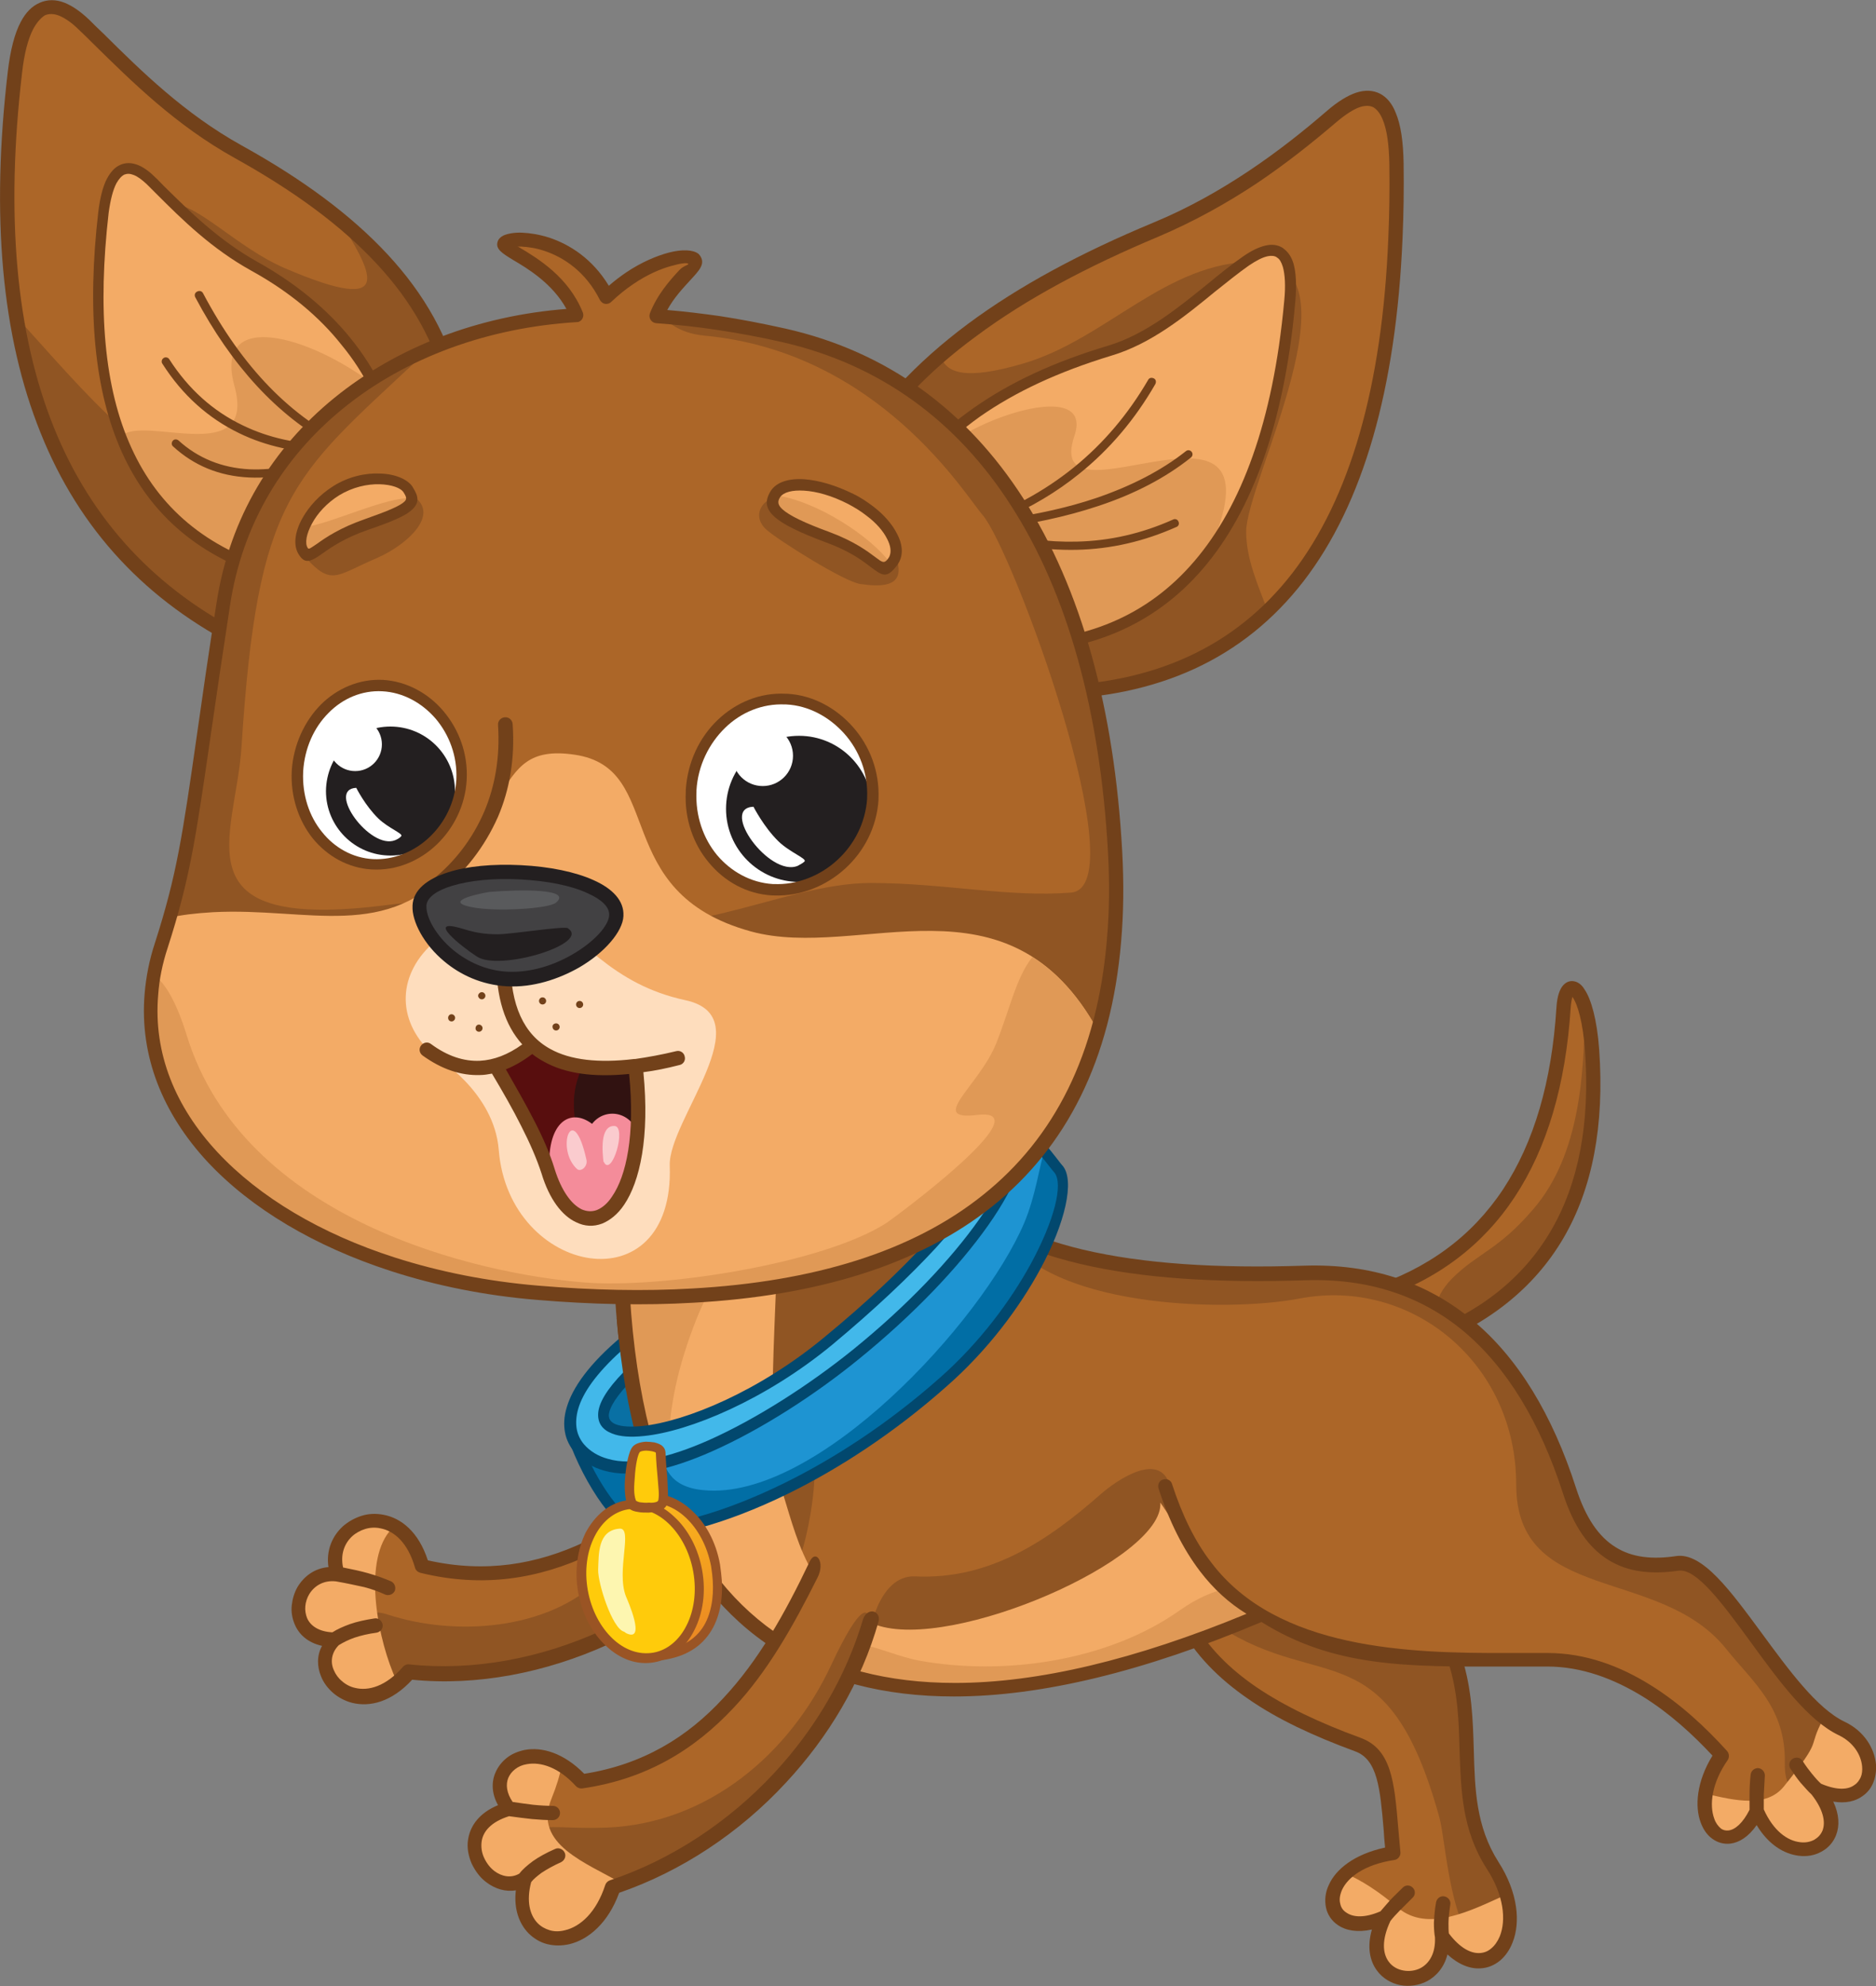 <?xml version="1.0" encoding="utf-8"?>
<!-- Generator: Adobe Illustrator 22.0.1, SVG Export Plug-In . SVG Version: 6.00 Build 0)  -->
<svg version="1.1" id="layer2" xmlns="http://www.w3.org/2000/svg" xmlns:xlink="http://www.w3.org/1999/xlink" x="0px" y="0px"
	 viewBox="0 0 526.6 557.4" style="enable-background:new 0 0 526.6 557.4;" xml:space="preserve">
<rect x="0" y="0" width="526.6" height="557.4" fill="#808080" stroke="none"/>
<style type="text/css">
	.st0{fill-rule:evenodd;clip-rule:evenodd;fill:#0970A4;}
	.st1{fill-rule:evenodd;clip-rule:evenodd;fill:#AC6628;}
	.st2{fill-rule:evenodd;clip-rule:evenodd;fill:#905523;}
	.st3{fill-rule:evenodd;clip-rule:evenodd;fill:#F3AB66;}
	.st4{fill-rule:evenodd;clip-rule:evenodd;fill:#72411A;}
	.st5{fill-rule:evenodd;clip-rule:evenodd;fill:#E09956;}
	.st6{fill-rule:evenodd;clip-rule:evenodd;fill:#1E94D2;}
	.st7{fill-rule:evenodd;clip-rule:evenodd;fill:#016EA5;}
	.st8{fill-rule:evenodd;clip-rule:evenodd;fill:#02486E;}
	.st9{fill-rule:evenodd;clip-rule:evenodd;fill:#42B8EA;}
	.st10{fill-rule:evenodd;clip-rule:evenodd;fill:#FEDDBD;}
	.st11{fill-rule:evenodd;clip-rule:evenodd;fill:#580E0E;}
	.st12{fill-rule:evenodd;clip-rule:evenodd;fill:#311211;}
	.st13{fill-rule:evenodd;clip-rule:evenodd;fill:#F48C9A;}
	.st14{fill-rule:evenodd;clip-rule:evenodd;fill:#FFFFFF;}
	.st15{fill-rule:evenodd;clip-rule:evenodd;fill:#424143;}
	.st16{fill-rule:evenodd;clip-rule:evenodd;fill:#231F20;}
	.st17{fill-rule:evenodd;clip-rule:evenodd;fill:#FACBCE;}
	.st18{fill-rule:evenodd;clip-rule:evenodd;fill:#595A5C;}
	.st19{fill-rule:evenodd;clip-rule:evenodd;fill:url(#SVGID_1_);}
	.st20{fill-rule:evenodd;clip-rule:evenodd;fill:#9A5424;}
	.st21{fill-rule:evenodd;clip-rule:evenodd;fill:#FFCB0B;}
	.st22{fill-rule:evenodd;clip-rule:evenodd;fill:#FDF6B0;}
</style>
<g>
	<g>
		<path class="st0" d="M164.7,400.9c-3-4.9,7.1-20,13.6-20.8c12.3-1.5,13.1,6.4,16.3,15.8c1.7,5.2,0.9,4.9,4,9.5
			c3.5,5.4-13.2,7.4-16,6.2c-6.5-2.9-6.5-1.3-12.9-6c-0.7-0.5-4.3-2.1-4.6-3.9C164.1,401.4,165,401.4,164.7,400.9z"/>
		<path class="st1" d="M206.3,403.6c7.4,5.3,9.8,12.1,7.2,20.3c-22.4,31.5-63,49.1-98.8,45.2c-14,16.4-29.9-0.1-20.8-9
			c-15.7-0.3-11.6-20.1,0.7-18.4c-4.8-14.7,17.6-23.5,23.8-2.2C152.6,447.9,179.2,429.8,206.3,403.6z"/>
		<path class="st2" d="M203.5,436c-23.3,23.9-57.8,36.6-88.8,33.2c-1.5,1.8-3.1,3.2-4.6,4.2c-9.3-8.6-12.4-24-1.3-20.3
			c18.9,6.2,44.9,4.5,59.8-10.1c4.8-4.7,16.4-13.6,23.7-12.3C198.6,431.9,202.1,433.7,203.5,436z"/>
		<path class="st3" d="M111.6,472.3c-13.1,10.9-26.1-3.9-17.7-12.1c-15.7-0.3-11.6-20.1,0.7-18.4c-3.4-10.6,7.3-18.2,15.9-13.5
			c-0.4,0.5-0.8,1-1.2,1.5c-7.5,9.2-3.1,31,2,41.9C111.5,471.9,111.5,472.1,111.6,472.3z"/>
		<path class="st4" d="M207.6,402.1c4,2.9,6.7,6.2,8,10c1.4,3.8,1.3,8-0.1,12.5c-0.1,0.2-0.2,0.5-0.3,0.7
			c-11.3,15.8-27.1,28.2-44.5,36.2c-17.6,8-36.9,11.7-55,9.9c-5.8,6.3-11.9,7.7-16.8,6.5c-2-0.5-3.9-1.5-5.4-2.8
			c-1.5-1.3-2.7-2.9-3.4-4.7c-1.1-2.7-1.2-5.8,0.3-8.5c-4-0.9-6.5-3.2-7.7-6.1c-0.7-1.7-1-3.5-0.8-5.3c0.2-1.8,0.7-3.5,1.6-5.1
			c1.8-3,4.8-5.3,8.7-5.6c-0.7-4.7,1.1-8.8,4.1-11.5c1.5-1.3,3.3-2.3,5.2-2.9c1.9-0.6,4-0.7,6.1-0.3c5,0.9,9.9,4.8,12.5,12.8
			c16.1,3.6,30.5,1.2,44.1-5.2c14.1-6.7,27.4-17.6,40.8-30.5C205.7,401.5,206.8,401.4,207.6,402.1L207.6,402.1z M94.3,443.8
			L94.3,443.8c-3.5-0.4-6.1,1.3-7.5,3.6c-0.6,1-1,2.2-1.1,3.4c-0.1,1.1,0.1,2.3,0.5,3.3c0.9,2.1,3.2,3.8,7.1,4
			c1.4-0.9,3-1.6,4.9-2.3c2-0.7,4.3-1.2,6.9-1.6c1.1-0.2,2.1,0.6,2.3,1.7c0.2,1.1-0.6,2.1-1.7,2.3c-2.3,0.3-4.4,0.8-6.2,1.4
			c-1.7,0.6-3.1,1.3-4.4,2.1c-2.1,2.1-2.4,4.8-1.4,7c0.5,1.2,1.3,2.3,2.3,3.1c1,0.9,2.3,1.6,3.7,1.9c3.7,0.9,8.6-0.4,13.4-5.9
			c0.4-0.5,1.1-0.8,1.8-0.7c17.8,1.9,36.7-1.6,54-9.5c16.8-7.7,31.9-19.5,42.8-34.7c1.1-3.6,1.1-6.8,0.1-9.7c-0.9-2.6-2.7-5-5.3-7.1
			c-13.3,12.7-26.5,23.4-40.6,30.1c-14.7,6.9-30.3,9.5-47.9,5.2l0,0c-0.7-0.2-1.3-0.7-1.5-1.4c-2-7.1-5.9-10.4-9.8-11.1
			c-1.4-0.3-2.9-0.2-4.2,0.2c-1.3,0.4-2.6,1.1-3.6,2c-2.2,2-3.4,5.1-2.6,8.8c2.5,0.5,4.9,1,7,1.6c2.5,0.7,4.6,1.5,6.5,2.3
			c1,0.5,1.4,1.7,1,2.7c-0.5,1-1.7,1.4-2.7,1c-1.7-0.8-3.6-1.5-5.9-2.1C99.9,444.9,97.2,444.3,94.3,443.8z"/>
		<path class="st1" d="M389.8,439c-32.6-12.1-51.6-6.7-57,16.3c8.6,15.7,25.2,25.8,48.3,34.3c8.8,3.2,8.3,14.5,9.9,30.5
			c-24.5,3.8-20,26.2-2.4,18.1c-9.8,20,17.2,23.5,16.2,5.5c12.2,16.6,26.9-0.3,14.2-20.1C402.6,498,424.9,469.8,389.8,439z"/>
		<path class="st2" d="M356.3,432.9c-9.6,1.1-16.4,5.7-20.5,13.8c0.3,0.9,0.8,1.8,1.5,2.6c0.2,0.2,4.2,6.7,5.1,7.2
			c28.5,18.6,47.1,1.1,61.6,53.4c2.1,7.6,2.8,33.4,13.9,39.9c6.2-2.6,9-13.8,1.1-26.2c-15.3-23.8,3.1-50-22.8-78.4
			C380.2,435.7,366.6,432.6,356.3,432.9z"/>
		<path class="st3" d="M377.7,525.8c-8.1,7.5-2.3,18.5,10.9,12.4c-9.8,20,17.2,23.5,16.2,5.5c10.5,14.2,22.8,3.8,18-12
			c-10.1,4.6-22,10.7-30.4,3.7C386.9,530.7,382,527.6,377.7,525.8z"/>
		<path class="st4" d="M388.8,440.7c-15.7-5.8-28.1-7.4-37.1-4.8c-8.5,2.4-14.1,8.8-16.7,19.1c4.1,7.3,10.1,13.3,17.7,18.5
			c8,5.4,17.7,10,29.2,14.2c8.7,3.2,9.5,12.3,10.6,25.4c0.2,2.3,0.4,4.7,0.6,6.7c0.1,1.1-0.7,2.1-1.8,2.2c-8.4,1.3-13,4.9-14.6,8.4
			c-0.6,1.4-0.8,2.7-0.5,3.8c0.2,1.1,0.8,2,1.8,2.6c1.9,1.3,5.1,1.5,9.5-0.4c0.8-0.9,1.6-1.9,2.6-3c1.1-1.2,2.4-2.4,3.7-3.7
			c0.8-0.8,2.1-0.7,2.8,0.1c0.8,0.8,0.7,2.1-0.1,2.8c-1.3,1.3-2.5,2.5-3.6,3.6c-1,1-1.9,2-2.6,2.9c-2.5,5.3-2.2,9.1-0.5,11.4
			c1,1.4,2.5,2.2,4.1,2.5c1.6,0.3,3.4,0.1,4.9-0.7c2.4-1.3,4.2-4.1,4-8.6c-0.2-1.1-0.3-2.5-0.3-4.1c0.1-1.7,0.2-3.5,0.6-5.7
			c0.2-1.1,1.2-1.9,2.3-1.7c1.1,0.2,1.9,1.2,1.7,2.3c-0.3,2-0.5,3.8-0.5,5.2c0,1.2,0,2.1,0.1,2.9c3.1,4.1,6.2,5.7,8.8,5.5
			c1.2-0.1,2.2-0.5,3.1-1.3c1-0.8,1.8-2,2.4-3.4c1.8-4.5,1.2-11.5-3.7-19c-6.9-10.8-7.2-21.8-7.6-33.3
			C409.3,475.4,408.8,458.4,388.8,440.7L388.8,440.7z M350.5,432c9.9-2.8,23.2-1.2,40,5l0,0c0.2,0.1,0.4,0.2,0.6,0.4
			c21.6,18.9,22.1,36.9,22.6,53.8c0.3,10.9,0.6,21.4,6.9,31.3c5.6,8.7,6.2,17.1,4,22.6c-0.8,2.1-2,3.8-3.5,5.1
			c-1.6,1.3-3.4,2.1-5.5,2.2c-2.9,0.2-6.1-1-9.3-3.9c-0.9,3.6-3.1,6.1-5.7,7.5c-2.3,1.2-5.1,1.6-7.6,1.1c-2.5-0.5-4.9-1.9-6.5-4.1
			c-2-2.7-2.8-6.6-1.4-11.5c-4,0.9-7.3,0.3-9.5-1.2c-1.8-1.2-3-3-3.4-5c-0.4-2-0.2-4.2,0.8-6.3c1.9-4.3,7-8.6,15.8-10.5
			c-0.2-1.8-0.3-3.4-0.4-5c-1-11.6-1.7-19.7-8-22c-11.7-4.3-21.8-9-30-14.7c-8.3-5.7-14.8-12.3-19.3-20.4c-0.3-0.4-0.4-1-0.3-1.5
			C333.7,442.6,340.3,435,350.5,432z"/>
		<path class="st1" d="M385,363.2c-1.4,10.3,5.5,14.5,14.3,13.3c34-12.5,50.7-39.8,47.7-81.8c-1.3-17.8-7.3-22.2-8-11.9
			C436.2,325.2,418.7,352.3,385,363.2z"/>
		<path class="st2" d="M405.5,374c29.8-13.4,44.3-39.9,41.4-79.3c-0.4-5.2-1.1-9.2-2.1-12.1c0,18.8-1.4,41.5-14.2,56.5
			c-9.9,11.7-15.8,12.5-23,19.7C401.9,364.6,402,370.1,405.5,374z"/>
		<path class="st4" d="M386.9,364.7c-0.1,1,0,2,0.1,2.9c0.3,2.1,1.2,3.7,2.4,4.9c1.3,1.2,3,1.9,5,2.1c1.3,0.2,2.8,0.2,4.3-0.1
			c16.6-6.1,28.9-15.8,36.7-29.2c7.7-13.2,11-30.1,9.5-50.6c-0.6-7.8-2-12.8-3.5-14.9l0-0.1c-0.2,0.7-0.4,1.7-0.5,3.1
			c-1.4,21.6-6.6,39.3-15.7,53.1C416.3,349.4,403.6,359.1,386.9,364.7L386.9,364.7z M383,368.2c-0.2-1.5-0.2-3.2,0-5.1
			c0.1-0.8,0.6-1.5,1.4-1.7c16.4-5.3,28.8-14.5,37.5-27.6c8.7-13.2,13.7-30.2,15-51.1c0.2-3.1,0.9-5.1,1.9-6.2c1-1.1,2.2-1.4,3.5-1
			c0.9,0.3,1.8,1,2.5,2.2c1.8,2.6,3.5,8.4,4.1,16.9c1.5,21.3-1.9,38.9-10,52.8c-8.3,14.2-21.4,24.5-38.9,31l0,0
			c-0.1,0-0.3,0.1-0.4,0.1c-2,0.3-3.9,0.3-5.6,0.1c-2.8-0.4-5.3-1.4-7.2-3.1C384.8,373.7,383.5,371.3,383,368.2z"/>
		<path class="st1" d="M127.2,109c-9.7,53.2-29.2,76.9-58.6,71.3c-52.5-26-73.9-79.4-64.5-160.1C6.2,2.3,13.5-3,23.7,7
			c12,11.8,24.9,25.5,43.1,35.6C100.4,61.2,121.1,82.3,127.2,109z"/>
		<path class="st2" d="M127.2,109c-9.7,53.2-29.2,77-58.6,71.3C32.8,162.5,11.5,132,4.5,88.8c17,18.7,46,53.5,42.4,27.6
			c-12.9-91,6.8-52.5,32.9-41.2c33,14.2,23.7,0.2,15.4-13.7C112.2,75.4,123.1,90.9,127.2,109z"/>
		<path class="st4" d="M129.2,109.5c-4.9,26.9-12.3,46.4-22.3,58.5c-10.3,12.5-23.1,17.2-38.6,14.3c-0.2,0-0.4-0.1-0.6-0.2
			c-26.6-13.3-45.4-33.4-56.3-60.6C0.5,94.5-2.6,60.7,2.2,20C2.9,14.1,4.1,9.4,5.8,6.2C7.2,3.5,9,1.7,11.1,0.8c2.2-1,4.6-1,7.1,0
			c2.2,0.9,4.5,2.5,6.9,4.8c1.2,1.2,2.5,2.5,3.9,3.8c10.8,10.7,22.8,22.5,38.8,31.4c17,9.4,30.7,19.5,41,30.6
			c10.4,11.2,17.3,23.5,20.5,37.2C129.3,108.9,129.3,109.2,129.2,109.5L129.2,109.5z M103.8,165.4c9.5-11.5,16.6-30.3,21.4-56.4
			c-3.1-12.8-9.6-24.4-19.4-34.9c-10-10.8-23.4-20.6-40-29.8c-16.5-9.2-28.6-21.2-39.7-32.1c-1.3-1.3-2.5-2.5-3.9-3.8
			c-2-2-3.9-3.3-5.6-4c-1.5-0.6-2.9-0.6-4-0.1C11.5,5,10.4,6.2,9.4,8c-1.5,2.8-2.6,7-3.2,12.4c-4.7,40-1.7,73.2,8.9,99.5
			c10.5,26.1,28.6,45.6,54.2,58.4C83.1,180.9,94.6,176.6,103.8,165.4z"/>
		<path class="st3" d="M110.7,122.9c-6.5,35.9-13.3,42-33.1,38.2C36.7,149.4,22.7,114,29.1,59.5c1.4-12.1,6.3-15.7,13.2-8.9
			c8.1,7.9,16.8,17.2,29.1,24C94.1,87.2,106.5,104.8,110.7,122.9z"/>
		<path class="st5" d="M110.7,122.9c-2,11-4,19.2-6.4,25.2c-9,4.4-18.2,7-19.7,11.5c-6.3-2-13-2-19.9-3.4
			C49.9,149,39.8,137.6,34,122.5c5.8-6.4,38.2,9.2,31.8-14.2c-6-21.9,21.2-14.2,39.6,0C107.8,113,109.5,118,110.7,122.9z"/>
		<path class="st4" d="M112.2,123.3c-3.3,18.2-6.7,28.9-11.9,34.7c-5.4,6-12.5,6.7-23,4.7c0,0-0.1,0-0.1,0l0,0
			c-20.9-6-34.9-18-42.9-35.6c-7.9-17.4-9.9-40.1-6.7-67.7c0.5-4,1.3-7.2,2.5-9.4l0,0l0,0c1-1.8,2.2-3.1,3.6-3.7
			c1.5-0.7,3.2-0.7,5,0c1.5,0.6,3.1,1.7,4.7,3.3c0.9,0.8,1.7,1.7,2.6,2.6c7.3,7.2,15.4,15.2,26.1,21.2c11,6.1,19.7,13.4,26.2,21.4
			c7.1,8.7,11.6,18.2,13.8,27.9C112.2,122.8,112.2,123,112.2,123.3L112.2,123.3z M54.8,83.4c10.3,19.4,23.1,33.2,38.3,41.5
			c-9.4-0.2-17.7-2-24.9-5.5c-8.4-4-15.3-10.2-20.7-18.6c-0.3-0.5-1.1-0.7-1.6-0.3c-0.5,0.3-0.7,1.1-0.3,1.6
			c5.6,8.8,12.9,15.3,21.6,19.5c7.4,3.6,16,5.5,25.6,5.7c-8.5,3.3-16.1,4.7-22.8,4.4c-7.7-0.4-14.4-3.1-19.9-8.1
			c-0.5-0.4-1.2-0.4-1.6,0.1c-0.4,0.5-0.4,1.2,0.1,1.6c5.9,5.4,13,8.3,21.3,8.7c8.2,0.4,17.5-1.7,28-6.3c0.3-0.1,0.5-0.3,0.6-0.6
			c0.2-0.1,0.4-0.3,0.6-0.6c0.3-0.6,0-1.3-0.6-1.5c-16.7-7.7-30.5-21.9-41.5-42.7c-0.3-0.6-1-0.8-1.6-0.5
			C54.7,82.1,54.5,82.8,54.8,83.4L54.8,83.4z M97.9,155.9c4.7-5.3,8-15.5,11.1-32.9c-2.2-9.1-6.4-18.1-13.2-26.3
			C89.7,89,81.3,81.9,70.6,76c-11.2-6.2-19.4-14.3-26.8-21.7c-0.9-0.9-1.7-1.7-2.6-2.6c-1.4-1.3-2.6-2.2-3.7-2.6
			c-1-0.4-1.8-0.4-2.6-0.1c-0.8,0.4-1.5,1.2-2.2,2.4l0,0c-1,1.9-1.7,4.7-2.2,8.3c-3.1,27-1.3,49.2,6.4,66
			c7.6,16.7,21,28.2,40.9,33.9C87.2,161.4,93.4,160.9,97.9,155.9z"/>
		<path class="st1" d="M239.1,129.3c21.6,26.5,37.3,48.2,46.9,64.9C357.2,197.2,393.4,147.8,392,46c-0.3-19-6.9-23.1-18.2-13.4
			c-13.4,11.5-29.4,23.4-49.3,31.7C284.4,81.1,255.4,101.1,239.1,129.3z"/>
		<path class="st2" d="M239.1,129.3c21.6,26.5,37.3,48.2,46.9,64.9c29.2,1.2,52.6-6.4,69.8-22.9c-2.7-7.1-6-14.5-6-22.1
			c0-13.9,33-75.8,2.7-75.8c-25.2,0-41.8,21.7-65.2,28.6c-16.3,4.8-22,2.8-23.3-2.4C253.8,108.5,245.5,118.3,239.1,129.3z"/>
		<path class="st4" d="M241.6,129.2c10.5,12.9,19.5,24.6,27.1,35.2c7.6,10.5,13.7,19.8,18.5,28c2.2,0.1,4.4,0.1,6.6,0.1
			c30-0.4,53-11,69-31.7c16.1-20.9,25.2-52.2,26.9-93.9c0.3-6.7,0.4-13.6,0.3-20.7c-0.1-5.7-0.7-9.9-1.9-12.7
			c-0.7-1.7-1.6-2.8-2.6-3.4c-1-0.5-2.2-0.5-3.6-0.1c-1.9,0.6-4.2,2.1-6.8,4.3c-6.8,5.8-14.2,11.7-22.4,17.2
			c-8.3,5.5-17.4,10.6-27.5,14.9c-19.8,8.3-37,17.4-51.1,27.9C260.4,104.3,249.5,115.8,241.6,129.2L241.6,129.2z M265.5,166.6
			c-7.8-10.8-17.1-22.8-27.9-36l0,0c-0.5-0.6-0.6-1.5-0.2-2.3c8.3-14.4,19.8-26.6,34.3-37.4c14.4-10.7,31.8-20,52-28.4
			c9.9-4.1,18.7-9.1,26.8-14.5c8.1-5.4,15.4-11.2,22-16.9c3-2.6,5.8-4.3,8.2-5.1c2.5-0.8,4.7-0.7,6.7,0.3c1.9,1,3.4,2.8,4.4,5.4
			c1.4,3.3,2.1,8,2.2,14.2c0.1,7.2,0,14.2-0.3,20.9c-1.8,42.5-11.1,74.6-27.7,96.2c-16.8,21.8-40.9,32.9-72.2,33.3
			c-2.6,0-5.2,0-7.9-0.1v0c-0.7,0-1.3-0.4-1.7-1C279.5,187,273.2,177.4,265.5,166.6z"/>
		<path class="st3" d="M249.3,140.7c13.8,21.1,13.2,26.7,19,39.7c51.9,7.6,87.1-21.4,93.8-96c1.3-13.9-3.3-17.4-12.3-11.2
			c-10.7,7.4-22.9,20.5-38.2,25.1C281,107.7,263.3,121.3,249.3,140.7z"/>
		<path class="st5" d="M269.9,180.7c29.1,3.8,52.9-4,69.2-25.3c24.2-53.9-47.1-4.7-37.5-33.1c6.6-19.4-43,0.5-39.4,9.4
			c0.2,0.5,4.2,26.9,4.1,28.6C265.7,169.5,267.1,176.1,269.9,180.7z"/>
		<path class="st4" d="M251.1,140.8c9.3,14.3,11.9,21.5,14.6,28.9c1,2.9,2.1,5.9,3.6,9.3c1.9,0.3,3.6,0.5,5.4,0.6
			c22.2,2,41.1-3.3,55.4-16.7c14.4-13.5,24.4-35.1,28.9-65.8c0.6-4.2,1.1-8.4,1.5-12.8c0.4-4.1,0.2-7.3-0.4-9.4
			c-0.4-1.3-0.9-2.2-1.6-2.6c0,0-0.1,0-0.1-0.1c-0.6-0.4-1.5-0.5-2.5-0.3c-1.5,0.3-3.2,1.2-5.3,2.6c-3,2.1-6.2,4.7-9.6,7.4
			c-8.4,6.9-17.9,14.6-29,17.9c-15.1,4.6-27,10.2-36.9,17.1C265.6,123.7,257.9,131.6,251.1,140.8L251.1,140.8z M322.3,106.6
			c0.3-0.6,1-0.7,1.6-0.4c0.6,0.3,0.7,1,0.4,1.6c-5.7,9.9-12.8,18.3-21.4,25.2c-6.3,5.1-13.4,9.3-21.2,12.7
			c9.6-1.4,18.2-3.3,25.9-5.9c10-3.4,18.5-7.8,25.3-13.2c0.5-0.4,1.2-0.3,1.6,0.2c0.4,0.5,0.3,1.2-0.2,1.6c-7,5.6-15.7,10.2-26,13.6
			c-9,3-19.2,5.2-30.7,6.6c8.4,2.5,16.6,3.6,24.6,3.4c9.4-0.2,18.4-2.3,27.1-6.2c0.6-0.3,1.3,0,1.5,0.6c0.3,0.6,0,1.3-0.6,1.5
			c-9,4-18.3,6.2-28,6.4c-9.7,0.2-19.6-1.4-29.9-5c-0.5-0.2-0.8-0.7-0.8-1.2c-0.1-0.5,0.3-1.1,0.8-1.2c11.1-3.7,20.8-9,29.1-15.7
			C309.8,124.4,316.7,116.2,322.3,106.6L322.3,106.6z M262.8,170.7c-2.6-7.4-5.2-14.5-14.8-29.2l0,0c-0.3-0.5-0.3-1.2,0-1.7
			c7.1-9.8,15.2-18.2,25.3-25.3c10.1-7.1,22.4-12.9,37.8-17.5c10.6-3.2,19.7-10.7,28-17.4c3.4-2.8,6.6-5.4,9.8-7.6
			c2.4-1.7,4.6-2.7,6.4-3.1c1.8-0.4,3.4-0.2,4.8,0.7c0,0,0.1,0,0.1,0.1c1.3,0.9,2.3,2.3,2.9,4.3c0.7,2.5,0.9,6,0.5,10.6
			c-0.4,4.5-0.9,8.9-1.5,13c-4.6,31.4-14.9,53.7-29.8,67.6c-15,14-34.7,19.6-57.8,17.5c-2.2-0.2-4.3-0.4-6.4-0.8l0,0
			c-0.5-0.1-1-0.4-1.2-0.9C265.1,177.1,263.9,173.9,262.8,170.7z"/>
		<path class="st1" d="M174.1,345.9c33.6-20.1,70.3-23.1,88.9-14.6c19.7,21,53.9,27.5,103.1,26c37.4-1.2,61.6,21.6,74.3,61.1
			c5.8,17.9,16,22.6,30.3,20.5c11.9-1.8,29,38.2,46.1,46.3c12.3,5.9,9.6,24.4-7,17.1c12.8,15.9-8.6,25.1-16.7,5.9
			c-8.3,16.8-22,2-9.9-15.6c-11.4-12.6-28.4-26.8-48.9-26.8c-34.5-0.1-57.3,1.9-80-12.7C239.7,502.1,174.3,466.3,174.1,345.9z"/>
		<path class="st2" d="M243.8,459.9c-0.1-0.2,2.4-18,13.1-17.5c21.1,1,37.4-10.2,52-23c4.5-4,17.4-12.9,19.7-1.6
			c2.2,10.9-0.1,8.1,4.7,19.7c2.7,6.6-69.8,53.7-89.3,24C243.7,461.1,244.2,460.9,243.8,459.9L243.8,459.9z M254.1,328.3
			c-11.2,5.4-32.3,23.6-54.1,14.6c-1.4-0.6-0.6,29.6-0.4,30.7c5.1,29.1-6.4,41.9,14.1,67.9c10.1,12.7,14.4-18,14.8-24.7
			c1.5-25.8,26.7-46.3,29.9-59.3c3.4-14,4.6-22.3,4-26.6C259.9,329.9,257.1,329,254.1,328.3z"/>
		<path class="st2" d="M280.8,344.5c20.2,10.5,48.6,13.9,85.4,12.7c37.4-1.2,61.6,21.6,74.3,61.1c5.8,17.9,16,22.6,30.3,20.5
			c11.9-1.8,29,38.2,46.1,46.3c4.8,2.3,7.3,6.4,7.6,10.3c-4.2,3.7-8.4,6.5-12.2,7.8c-0.8-0.2-1.6-0.5-2.5-0.9c0.4,0.5,0.7,0.9,1,1.4
			c-5.8,1.5-10-0.9-9.8-8.9c0.3-15.6-8.9-22.6-16.5-32.1c-18.7-23.3-58.9-12.4-58.9-46.1c0-34.1-29.4-58.1-60.7-52.2
			C344.2,368.4,292.5,367.2,280.8,344.5z"/>
		<path class="st3" d="M512,482c1.7,1.3,3.3,2.4,5,3.2c12.3,5.9,9.6,24.4-7,17.1c12.8,15.9-8.6,25.1-16.7,5.9
			c-6.5,13.2-16.3,6.9-14.4-4.8c8.3,2,17,3.9,21.8-2C512.3,487,506.9,491.4,512,482z"/>
		<path class="st3" d="M353.9,453.4c-113.4,48.2-178.5,13.4-179.8-104.4c14.1,3.7,23.9,2.4,42.9-6.7c3.7-1.8-3.3,58.3,1.8,73.8
			c4.9,14.8,7.6,32.9,27.1,39.9c21.4,7.6,81-18.6,79.8-34.3c0.2,0,9.3,14.4,10.7,16C344.5,446.5,349.6,449.5,353.9,453.4z"/>
		<path class="st5" d="M353.9,453.4c-51.7,22-93.4,26.7-123.5,14.1c0.6-0.6,1.1-1.4,1.5-2.4c3.2-8.8,16.3-0.9,25.9,0.9
			c24,4.4,53.2,0.2,73.4-14.1c4.7-3.3,9.2-5.3,13.5-6.2C348.4,448.9,351.3,451,353.9,453.4L353.9,453.4z M197,440.3
			c-13.3-19-21-46.1-22.5-81.1c2.9,0.6,6.5,0.9,10.6,0.4c24.5-3,18.2-10.3,9.5,12.9C184.8,398.6,185.5,419.2,197,440.3z"/>
		<path class="st4" d="M173.1,344.1c16.1-9.6,32.9-15.4,48.1-17.9c17.2-2.8,32.5-1.5,42.7,3.2c0.3,0.1,0.5,0.3,0.7,0.5
			c9.5,10.2,22.7,16.8,39.4,20.8l0,0v0c17,4,37.7,5.3,62.1,4.5c18.8-0.6,34.3,4.7,46.9,15c13.1,10.7,22.8,26.9,29.4,47.4
			c2.7,8.4,6.4,13.7,11.1,16.6c4.6,2.9,10.3,3.5,17,2.5c7.4-1.1,15.3,9.8,24,21.6c7.5,10.2,15.5,21.2,23.3,24.9
			c5.5,2.6,8.4,7.5,8.8,12c0.1,1.7-0.1,3.4-0.7,4.9c-0.6,1.6-1.6,2.9-3,3.9c-2,1.5-4.8,2.2-8.3,1.6c1.7,3.6,1.8,6.8,0.8,9.4
			c-0.8,2.1-2.3,3.7-4.2,4.7c-1.8,1-4,1.4-6.3,1.1c-4.1-0.5-8.5-3.1-11.8-8.6c-2.3,3.3-4.9,4.9-7.4,5.2c-1.9,0.2-3.6-0.3-5.1-1.4
			c-1.4-1-2.5-2.6-3.2-4.5c-1.7-4.5-1.2-11.5,3.3-18.8c-5.4-5.8-12-11.9-19.6-16.6c-8-4.9-17-8.4-26.8-8.4c-3.9,0-7.6,0-11.2,0
			c-28.4,0.1-48.7,0.2-69-12.5c-32.9,13.9-61.8,20.9-86.3,20.9c-19.7,0-36.6-4.4-50.4-13.3c-13.9-8.9-24.7-22.3-32.3-40.1
			c-8.5-20-13-45.7-13-77C172.1,345.1,172.5,344.5,173.1,344.1L173.1,344.1L173.1,344.1z M423.2,463.9c3.6,0,7.3,0,11.2,0
			c10.7,0,20.4,3.7,28.9,9c8.4,5.2,15.6,12,21.4,18.4c0.7,0.7,0.8,1.8,0.3,2.6c-4.6,6.6-5.2,12.7-3.8,16.5c0.4,1.2,1.1,2.1,1.8,2.7
			c0.6,0.5,1.4,0.7,2.2,0.6c1.8-0.2,4-2,5.9-5.8c0-1.3,0-2.7,0-4.2c0-1.8,0.1-3.7,0.3-5.6c0.1-1.1,1-1.9,2.1-1.9
			c1.1,0.1,1.9,1,1.9,2.1c-0.1,2-0.2,3.8-0.3,5.4c0,1.5,0,2.9,0,4.1c2.7,6,6.6,8.8,10.2,9.2c1.5,0.2,2.9-0.1,4-0.7
			c1-0.6,1.8-1.4,2.3-2.6c0.9-2.4,0.2-5.9-3.1-10.1c-1-0.9-1.9-2-2.9-3.1c0,0-0.1-0.1-0.1-0.1c-1-1.2-1.9-2.5-2.9-4
			c-0.6-0.9-0.4-2.2,0.6-2.8c0.9-0.6,2.2-0.4,2.8,0.6c0.9,1.4,1.8,2.6,2.7,3.7c0,0,0.1,0.1,0.1,0.1c0.8,1,1.6,1.9,2.4,2.6
			c4.5,1.9,7.6,1.7,9.4,0.3c0.8-0.5,1.3-1.3,1.7-2.1c0.4-0.9,0.5-2,0.4-3.1c-0.3-3.2-2.4-6.7-6.5-8.7c-8.7-4.1-17.1-15.6-24.8-26.2
			c-7.9-10.8-15.2-20.7-20.2-20c-7.6,1.1-14.2,0.4-19.7-3c-5.5-3.4-9.8-9.4-12.8-18.8c-6.4-19.8-15.7-35.3-28.1-45.6
			c-11.8-9.7-26.5-14.7-44.2-14.1c-24.8,0.8-45.8-0.5-63.2-4.6v0c-17.4-4.1-31.1-11.1-41.2-21.8c-9.5-4.2-23.8-5.4-40-2.7
			c-14.5,2.4-30.4,7.8-45.7,16.8c0.1,30.2,4.5,55,12.7,74.3c7.3,17.1,17.6,29.8,30.8,38.3c13.2,8.5,29.4,12.7,48.3,12.7
			c23.2,0,50.6-6.5,81.8-19.4c-4.9-3-9.3-7-13.1-12c-4.7-6.2-8.6-13.9-11.6-23.2c-0.3-1.1,0.2-2.2,1.3-2.5c1.1-0.3,2.2,0.2,2.5,1.3
			c2.9,8.9,6.5,16.2,11,22C358.5,463,395.7,464,423.2,463.9z"/>
		<path class="st1" d="M231.6,433.9c8.9,2.2,13.6,7.6,14.3,16.2c-9.1,37.6-39.5,68.2-73.7,79.5c-7.2,21.9-30,16.8-24.7-2.2
			c-10.4,6.7-23.4-14.2-4.5-19.7c-8.8-10.8,6.7-22.6,20.4-7.6C198.2,495,216.2,468.3,231.6,433.9z"/>
		<path class="st2" d="M244.1,456.6c-10.8,34.6-39.7,62.4-71.9,73c-1.1,3.3-2.6,6-4.2,8.2c-7.5-3.7-13.3-9.2-15.5-15.1
			c-4.9-13.4-0.9-9.1,17.9-9.8c28.3-1.2,51.3-20.6,63-45.8C241.7,449.4,244.3,450.5,244.1,456.6z"/>
		<path class="st3" d="M174.8,528.7c-0.9,0.3-1.7,0.6-2.6,0.9c-7.2,21.9-30,16.8-24.7-2.2c-10.4,6.7-23.4-14.2-4.5-19.7
			c-7.6-9.3,2.9-19.4,14.7-12.3c-0.5,2.6-1.4,5.7-2.9,9.4C149.5,517.6,164.7,522.8,174.8,528.7z"/>
		<path class="st4" d="M246.6,455.1c-4.8,17-14.1,32.4-25.9,45.1c-13.1,14.2-29.5,25-46.9,31c-3.1,8.5-8.6,13.1-13.9,14.4
			c-2.2,0.5-4.3,0.5-6.3,0c-2-0.5-3.8-1.6-5.3-3.1c-2.6-2.7-4.1-6.8-3.5-12c-2.9,0.5-5.8-0.4-8.2-2.2c-1.8-1.3-3.2-3.2-4.2-5.3
			c-0.9-2.1-1.4-4.5-1-6.8c0.6-3.8,3.1-7.4,8.4-9.6c-1.8-3.2-1.9-6.5-0.7-9.2c0.7-1.6,1.8-3,3.2-4.1c1.4-1.1,3.1-1.8,5-2.2
			c4.8-0.9,10.9,0.8,16.7,6.7c16.4-2.6,28.9-10.2,39.1-21.3c9.7-10.4,17-23.2,24.2-38.3c1.7-3.5,4.4,0.2,2.2,4.5
			c-7,14-14.2,26.6-23.5,36.5c-11.1,11.9-24.6,20.1-42.5,22.7l0,0c-0.6,0.1-1.3-0.1-1.8-0.6c-4.9-5.4-10-6.9-13.8-6.2
			c-1.3,0.2-2.4,0.7-3.3,1.4c-0.9,0.7-1.5,1.5-1.9,2.4c-0.8,1.9-0.5,4.3,1.2,6.8c2.1,0.3,4,0.6,5.8,0.8c2,0.2,3.9,0.3,5.5,0.3
			c1.1,0,2,0.9,2,2c0,1.1-0.9,2-2,2c-1.8,0-3.7-0.1-5.9-0.3c-2-0.2-4.1-0.5-6.4-0.8c-5.1,1.6-7.3,4.3-7.7,7.1
			c-0.2,1.5,0,3.1,0.7,4.6c0.7,1.5,1.7,2.8,2.9,3.7c2,1.5,4.6,2.1,7,0.7c0.9-1.2,2.2-2.3,3.8-3.5c1.7-1.2,3.7-2.3,6.2-3.4
			c1-0.5,2.2,0,2.7,1c0.5,1,0,2.2-1,2.7c-2.2,1-4,2-5.5,3c-1.2,0.9-2.2,1.7-2.9,2.6c-1.4,5.3-0.4,9.2,1.8,11.5c1,1,2.1,1.6,3.4,2
			c1.3,0.4,2.8,0.4,4.3,0c4.3-1,8.8-5,11.3-12.7c0.2-0.6,0.7-1.1,1.3-1.3c17.1-5.7,33.3-16.3,46.2-30.2
			c11.3-12.2,20.1-26.9,24.9-43.2C243.7,450.8,247.4,452.2,246.6,455.1z"/>
		<path class="st6" d="M160.8,402.8c4.7,13.6,13.6,26.2,19.6,26.7c13.1,1.1,49.8-10.9,84.6-41.7c25-22.1,37.5-53,32.3-59.6
			c-3.8-4.8-7.6-9.8-14.2-14.9c-5.8,28.1-30.2,61.1-72.7,83.2c-9.6,5-25.7,12-37.2,9.9C166.8,407.4,160.8,399.9,160.8,402.8z"/>
		<path class="st7" d="M161.2,403.8c4.8,13.1,13.4,25.1,19.3,25.6c13.1,1.1,49.8-10.9,84.6-41.7c25-22.1,37.5-53,32.3-59.6
			c-1.4-1.7-2.7-3.5-4.2-5.3c-1.5,4.7-2.5,12.8-5.7,20.4c-11.9,27.9-58.3,78.1-90,75c-9.7-0.9-11.2-6.5-12.4-12.3
			c-2.9,0.6-5.8,0.8-8.5,0.7c-1.4,0.1-3.1,0.1-5.5-0.3c-0.4,0-0.8-0.1-1.2-0.2c-1.6-0.3-3.4-0.7-5.5-1.3
			C163.2,404.5,162.1,404.2,161.2,403.8z"/>
		<path class="st8" d="M163.2,404.8c2.2,5.8,5.2,11.3,8.3,15.5c3.3,4.5,6.6,7.4,9,7.6c7.2,0.6,22-3,39.7-11.7
			c13.6-6.7,28.8-16.4,43.7-29.6c11.2-9.9,19.8-21.6,25.5-32c6.6-12.2,9.1-22.3,6.6-25.5l-0.6-0.7c-3.2-4.1-6.4-8.2-11.5-12.3
			c-3.5,14.4-11.6,29.8-24.3,44.4c-12.1,13.8-28.3,26.9-48.6,37.4c-5.7,3-13.5,6.6-21.5,8.7c-5.7,1.5-11.5,2.3-16.5,1.4
			C169.2,408.4,165.7,406.3,163.2,404.8L163.2,404.8z M169,422.1c-3.7-5.1-7.3-11.9-9.7-18.9l0,0c-0.1-0.2-0.1-0.3-0.1-0.5
			c0-1.6,0.7-2.2,2-2.2c0.9,0,2,0.6,3.3,1.5c2.1,1.3,5.3,3.3,8.4,2.9c0.2,0,0.4,0,0.5,0c4.6,0.8,10,0.1,15.4-1.3
			c7.6-2,15.3-5.6,20.8-8.4c20-10.4,35.9-23.2,47.7-36.7c13.1-14.9,21.1-30.8,24.1-45.3c0-0.2,0.1-0.5,0.3-0.7
			c0.5-0.7,1.5-0.8,2.2-0.3c6.5,4.9,10.3,9.7,13.9,14.4l0.6,0.7c3.2,4.1,0.8,15.6-6.4,28.9c-5.8,10.7-14.7,22.7-26.2,32.8
			c-15.1,13.4-30.6,23.3-44.4,30.1c-18.3,9-33.7,12.6-41.3,12C176.9,430.7,172.8,427.3,169,422.1z"/>
		<path class="st9" d="M257.8,319.3c2.7,2.3,4,3.1,5.9,4.5c12.3-8.3,17.9-6.1,13.5,3.9c-4.5,10.3-19.6,27.7-44.6,48.5
			c-35.9,29.7-81,34.2-55.9,9.5c-0.3-3.2-0.6-5.5-0.9-9.7c-23.9,20.2-15.9,31.9-5.6,35c16.4,4.9,48.4-13.3,70.2-31
			c30.7-24.9,50.2-52.9,45-64C281.1,308.5,270.4,309.1,257.8,319.3z"/>
		<path class="st8" d="M260.2,319.4c1.2,1,2.2,1.6,3.1,2.3l0.4,0.2c4.4-2.9,8-4.4,10.6-4.7c1.6-0.2,2.9,0.1,3.9,0.7
			c1.1,0.7,1.7,1.8,1.9,3.3c0.2,1.8-0.3,4.2-1.5,7.1c-2.4,5.5-7.8,13-15.9,21.9c-7.4,8-17.1,17.2-29.1,27.2
			c-18.8,15.5-40.1,24.3-52.8,25.6c-3.7,0.4-6.8,0.2-9-0.7c-2.6-1-4-2.8-3.9-5.5c0.1-2.9,2.3-6.8,7.2-11.8c-0.1-0.9-0.2-1.8-0.3-2.8
			c-0.1-1-0.2-2-0.3-3.2c-7.2,6.5-10.9,11.9-12.2,16.4c-0.6,2.1-0.7,4-0.4,5.7c0.3,1.6,1,3,2,4.2c1.7,2,4.1,3.4,6.7,4.1
			c7,2.1,17.2-0.3,28.3-5.2c13.7-6.1,28.6-15.8,40.5-25.4c15.2-12.3,27.6-25.4,35.6-36.8c7.8-11.1,11.4-20.4,9-25.4
			c-0.3-0.4-0.5-0.8-0.8-1.2c-1.6-2-3.9-3-6.7-3c-3.1,0-6.7,1-10.8,3.3C263.8,316.8,262,318,260.2,319.4L260.2,319.4z M261.6,324.2
			c-1.4-1-2.7-1.8-4.8-3.7c-0.1-0.1-0.2-0.2-0.3-0.2c-0.5-0.7-0.4-1.6,0.2-2.2c2.5-2,4.9-3.7,7.3-5c4.6-2.5,8.7-3.8,12.3-3.7
			c3.8,0,6.9,1.5,9.1,4.2c0.4,0.5,0.8,1.1,1.1,1.7c0,0.1,0.1,0.1,0.1,0.2c2.9,6.1-0.8,16.5-9.3,28.5c-8.2,11.6-20.8,24.9-36.2,37.4
			c-12,9.8-27.2,19.7-41.2,25.9c-11.7,5.2-22.6,7.7-30.4,5.4c-3.2-0.9-6.1-2.6-8.2-5.1c-1.3-1.6-2.3-3.4-2.7-5.6
			c-0.4-2.1-0.3-4.5,0.5-7.1c1.6-5.4,6.2-12.1,15.4-19.8c0.2-0.2,0.6-0.4,0.9-0.4c0.9-0.1,1.6,0.6,1.7,1.4c0.2,2.6,0.4,4.4,0.6,6.1
			c0.1,1.1,0.2,2.1,0.4,3.5c0.1,0.5-0.1,1-0.4,1.3c-4.6,4.6-6.7,8-6.8,10.2c0,1.2,0.7,2,1.9,2.5c1.7,0.7,4.3,0.8,7.5,0.5
			c12.3-1.3,32.9-9.8,51.2-25c11.9-9.8,21.5-18.9,28.8-26.9c7.9-8.6,13.1-15.8,15.4-21c1.1-2.4,1.5-4.3,1.3-5.5
			c-0.1-0.5-0.3-0.9-0.6-1.1c-0.4-0.3-1-0.3-1.9-0.2c-2.3,0.3-5.7,1.8-10.1,4.7c-0.5,0.4-1.3,0.5-1.8,0
			C262.4,324.8,262,324.5,261.6,324.2z"/>
		<path class="st1" d="M150.9,362.8c102.6,8.6,167.5-26.6,162.1-124c-4.3-76.9-35.1-131.7-93.1-144.8c-12.5-2.8-24.4-4.6-35.6-5.4
			c3.4-9,11.9-13.9,10.6-15.8c-1.7-2.5-14.8,0.6-24.7,10.5c-8.8-17.7-28-17.3-28.7-14.9c-0.6,2,14.9,6.3,20.4,20.1
			c-48.7,2.9-91.8,32.3-99.2,80.9c-9.1,59.6-9.2,70.4-17.4,95.8C28.9,316.2,82.1,357,150.9,362.8z"/>
		<path class="st2" d="M292.8,320.9c14.9-19.8,22.1-46.9,20.2-82.1c-4.3-76.9-35.1-131.7-93.1-144.8c-11.9-2.7-23.3-4.4-34.1-5.3
			c1.3,1.2,4.4,4.8,12,5.5c49,4.6,73.3,45,78,50.3c8.4,9.6,43.5,104.6,24.8,106c-17.5,1.4-35.6-2.7-56.2-2.7
			c-25.8,0-56.9,20.1-81.9,7c15.6,23.4,85,68.2,113.9,68C282.3,322.8,287.7,322.1,292.8,320.9L292.8,320.9z M90.4,146.6
			c-2.1,1.1-7.8,6.3-4.5,10c7.2,7.9,8.5,4.9,19.7,0.1c10-4.3,21.6-15.5,4.6-19.8c-5.9-1.5-15.1,1.9-17.9,7.5
			C92.3,144.5,90.4,146.6,90.4,146.6L90.4,146.6z M222.8,140.7c0,0,1.1,0.6,1.2,0.6c7.4,1.5,25.2,8.5,27.6,15.4
			c3,8.6-5.1,7.9-10.1,7.2c-4.4-0.6-22.6-12-26.3-15.2C209.5,143.7,216.5,136.6,222.8,140.7L222.8,140.7z M119,98.6
			c-0.6,0.8-1.1,1.8-2,2.6c-35.2,32.9-44.7,38.3-49.2,108.3c-1.6,25.4-18.7,52.3,41.5,44.4c41.1-5.4,9.1,48.5-65.8,41.3
			c-2.1-9.5-1.7-19.6,1.7-30.1c8.2-25.5,8.3-36.3,17.4-95.8C67.9,135.9,89.9,111.5,119,98.6z"/>
		<path class="st3" d="M150.9,362.8c82.4,6.9,140.4-14.5,157.3-73.5c-25.2-46-66.7-19.5-97.4-27.9c-40.1-11-23.6-45.8-49.5-49.6
			c-12.9-1.9-16.1,3.5-21.3,11.8c-3.4,5.6-7.1,12.2-12.6,18.9C109,264.5,86.5,254.6,59.8,256c-5.1,0.3-9,0.8-12,1.5
			c-0.7,2.4-1.5,5-2.4,7.7C28.9,316.2,82.1,357,150.9,362.8z"/>
		<path class="st5" d="M150.9,362.8c82.4,6.9,140.4-14.5,157.3-73.5c-5.4-9.9-11.7-16.5-18.4-20.7c-4.6,5.7-6.4,14.9-10.2,24.3
			c-4.8,11.9-19.4,21.7-5.3,20c19-2.3-23.5,29-25.3,30.2c-17.8,11.6-63.5,18.6-85.1,16.8c-29.8-2.4-95.5-17.3-111.5-69.4
			c-2.9-9.4-6.1-14.7-9.2-16.9C34.8,320.5,85.9,357.3,150.9,362.8z"/>
		<path class="st10" d="M122.2,296.5c-10.8-9.2-11.1-22.3-0.8-31.7c2.9-2.7,24.2-15.5,26.9-13.3c14.8,11.9,23.7,24.8,44.1,29.2
			c21.8,4.7-4.8,33.6-4.4,46.4c1.4,39.8-45.2,31-48-4.4C138.7,306.3,122.2,296.5,122.2,296.5z"/>
		<path class="st11" d="M149.1,293.5c8.9,6.1,18.6,8,29.3,5.7c5.1,44.8-17,54-24.6,29.5c-2.6-8.3-7.9-18.1-14.8-29.7
			C143.4,299.2,146.8,297.4,149.1,293.5z"/>
		<path class="st12" d="M163.5,299.5c4.8,0.9,9.8,0.8,15-0.4c1.6,14.1,0.5,24.7-2,31.8c-8.6-0.9-15.4-9.8-15.4-20.7
			C161,306.3,161.9,302.7,163.5,299.5z"/>
		<path class="st13" d="M154.2,327.7c2.6,9.6,6.4,14.3,11.6,14.2c6.9-0.5,11.5-8,13.8-22.5c-2.1-7.9-9.9-8.6-13.4-4
			C160.1,310.8,153.7,314.9,154.2,327.7z"/>
		<path class="st4" d="M151,360.8c15.4,1.3,29.9,1.6,43.4,0.8c33.9-1.9,61.7-10.3,81.6-26.3c19.9-15.9,32-39.4,34.7-71.5
			c0.7-7.8,0.8-16.1,0.3-24.9c-2.2-39-11.2-72.2-27.2-97c-15.1-23.6-36.6-39.6-64.3-45.9c-6.1-1.4-12.2-2.5-18.1-3.4
			c-5.9-0.9-11.7-1.5-17.2-1.9c-1.1-0.1-1.9-1-1.9-2.1c0-0.2,0.1-0.4,0.1-0.6l0,0c2.1-5.4,5.7-9.4,8.3-12.2c1.2-1.3,2.7-1.4,2.5-1.8
			c-0.5-0.3-2.2-0.1-4.6,0.6c-3.1,0.8-7,2.5-10.8,5.1c-2.1,1.4-4.2,3.1-6.2,5c-0.8,0.8-2.1,0.8-2.8,0c-0.2-0.2-0.3-0.3-0.4-0.5l0,0
			c-4-8-10.2-12-15.6-13.8c-2.4-0.8-4.6-1.1-6.5-1.2c-0.4,0-0.8,0-1.2,0c0.3,0,0.5,0.1,0.8,0.3c5,3,13.7,8.2,17.7,18.2
			c0.4,1-0.1,2.2-1.1,2.6c-0.2,0.1-0.4,0.1-0.6,0.1c-24.8,1.5-48.1,9.9-65.8,24.4c-16.4,13.4-28,32-31.5,54.9
			c-2.3,15-4,26.6-5.4,36.3c-4.3,29.7-5.9,40.6-12.1,59.9c-1.5,4.5-2.4,9-2.7,13.3c-1.4,16.5,4.9,31.5,16.6,44.1
			c11.8,12.7,29.2,23,49.8,29.6C123.3,356.9,136.8,359.6,151,360.8L151,360.8z M134.6,278.7c0.4-0.4,1.1-0.3,1.4,0.1
			c0.4,0.4,0.3,1.1-0.1,1.4c-0.4,0.4-1.1,0.3-1.4-0.1C134.1,279.7,134.1,279.1,134.6,278.7L134.6,278.7z M126.1,284.9
			c0.4-0.4,1.1-0.3,1.4,0.1c0.4,0.4,0.3,1.1-0.1,1.4c-0.4,0.4-1.1,0.3-1.4-0.1C125.7,285.9,125.7,285.3,126.1,284.9L126.1,284.9z
			 M133.8,287.8c0.4-0.4,1.1-0.3,1.4,0.1c0.4,0.4,0.3,1.1-0.1,1.4c-0.4,0.4-1.1,0.3-1.4-0.1C133.4,288.9,133.4,288.2,133.8,287.8
			L133.8,287.8z M152.3,279.9c0.6,0,1,0.5,1,1c0,0.6-0.5,1-1,1c-0.6,0-1-0.5-1-1C151.3,280.4,151.7,279.9,152.3,279.9L152.3,279.9z
			 M156.1,287.2c0.6,0,1,0.5,1,1c0,0.6-0.5,1-1,1c-0.6,0-1-0.5-1-1C155,287.7,155.5,287.2,156.1,287.2L156.1,287.2z M162.7,280.9
			c0.6,0,1,0.5,1,1c0,0.6-0.5,1-1,1c-0.6,0-1-0.5-1-1C161.7,281.4,162.1,280.9,162.7,280.9L162.7,280.9z M124.1,249.8
			c-0.9,0.7-2.1,0.5-2.8-0.3c-0.7-0.9-0.5-2.1,0.3-2.8c5.8-4.6,11-11.1,14.4-19.1c2.9-6.9,4.4-15,3.8-24.1c-0.1-1.1,0.7-2.1,1.9-2.2
			c1.1-0.1,2.1,0.7,2.2,1.9c0.7,9.8-0.9,18.5-4.1,26C136,237.8,130.4,244.8,124.1,249.8L124.1,249.8z M139.3,269.8c0-1.1,0.9-2,2-2
			c1.1,0,2,0.9,2,2c0,12.3,3.7,20.5,11.2,24.6c5.6,3.1,13.5,4,23.5,2.8c0.1,0,0.1,0,0.2,0l0.1,0c3.5-0.5,7.4-1.2,11.5-2.2
			c1.1-0.3,2.2,0.4,2.4,1.5c0.3,1.1-0.4,2.2-1.5,2.4c-3.5,0.9-6.9,1.6-10.1,2c1.8,18.3-1,30.7-5.4,37.2c-1.8,2.7-4,4.4-6.2,5.3
			c-2.4,0.9-4.9,0.8-7.3-0.4c-3.9-1.8-7.5-6.4-9.7-13.7c-1.3-4-3.2-8.4-5.7-13.3c-2.3-4.6-5.1-9.5-8.2-14.7
			c-1.1,0.2-2.2,0.4-3.3,0.4c-5.4,0.2-10.8-1.6-16.2-5.5c-0.9-0.7-1.1-1.9-0.4-2.8c0.7-0.9,1.9-1.1,2.8-0.4
			c4.6,3.4,9.2,4.9,13.7,4.7c3.9-0.2,7.9-1.7,11.9-4.6C141.7,287.7,139.3,279.9,139.3,269.8L139.3,269.8z M176.6,301.4
			c1.7,17.2-0.8,28.6-4.8,34.4c-1.3,2-2.8,3.2-4.3,3.8c-1.4,0.5-2.8,0.4-4.2-0.2c-2.9-1.4-5.7-5.2-7.6-11.3
			c-1.3-4.3-3.3-8.9-5.9-13.9c-2.2-4.3-4.9-9-7.8-14.1c2.5-1,4.9-2.4,7.4-4.3c1,0.8,2.1,1.5,3.2,2.1
			C158.6,301.3,166.6,302.4,176.6,301.4L176.6,301.4z M194.6,365.6c-13.7,0.8-28.4,0.5-43.9-0.8c-14.5-1.2-28.4-4-41-8.1
			c-21.3-6.9-39.2-17.5-51.5-30.7c-12.4-13.4-19.1-29.5-17.6-47.2c0.4-4.6,1.3-9.4,2.9-14.2c6.1-19,7.7-29.8,11.9-59.2
			c1.4-9.9,3.1-21.8,5.4-36.3c3.7-24,15.8-43.4,33-57.4c17.7-14.4,40.6-23.1,65.2-25c-3.9-7.1-10.8-11.3-14.9-13.7
			c-3.1-1.9-5.1-3.1-4.4-5.2c0.2-0.7,0.8-1.3,1.6-1.7c1.1-0.5,3-0.9,5.3-0.8c2.2,0.1,4.8,0.5,7.6,1.4c5.7,1.9,12.1,5.9,16.7,13.5
			c1.6-1.4,3.2-2.6,4.8-3.7c4.3-2.9,8.6-4.7,12-5.6c3.8-1,6.9-0.8,8.3,0.3c0.1,0.1,0.2,0.1,0.2,0.2c0.1,0.1,0.3,0.3,0.4,0.5l0,0l0,0
			c1.4,2.2-0.3,4-2.9,6.8c-1.9,2.1-4.5,4.8-6.4,8.3c4.8,0.4,9.7,1,14.7,1.7c5.9,0.9,12.1,2.1,18.4,3.5c28.9,6.5,51.1,23.2,66.8,47.6
			c16.4,25.4,25.6,59.3,27.8,99c0.5,9,0.4,17.5-0.3,25.5c-2.8,33.2-15.4,57.7-36.2,74.3C257.9,355,229.4,363.7,194.6,365.6z"/>
		<path class="st14" d="M220.5,196.2c-13.7-0.7-25.6,10.8-26.5,25.6c-0.9,14.8,9.5,27.3,23.2,27.9c13.7,0.7,26.9-10.5,27.8-25.3
			C245.9,209.6,234.3,196.8,220.5,196.2z"/>
		<path class="st14" d="M107.4,192.4c-12.4-0.6-23.1,10.1-23.8,23.9c-0.8,13.9,8.6,25.6,21,26.3c12.4,0.7,24.2-9.8,25-23.7
			C130.4,205.1,119.8,193.1,107.4,192.4z"/>
		<path class="st3" d="M94.4,137.7c-8,5-11.5,13.4-9.3,17c2.2,3.5,4.2-2.7,17.8-7.4s14-6.2,11.8-9.8
			C112.4,133.9,102.4,132.7,94.4,137.7z"/>
		<path class="st5" d="M85.4,147.9c-1.1,2.7-1.2,5.2-0.3,6.7c2.2,3.5,4.2-2.7,17.8-7.4c10.1-3.5,12.9-5.3,12.8-7.4
			C108.4,139.3,92.5,147.2,85.4,147.9z"/>
		<path class="st4" d="M95.2,139c-3.5,2.2-6.1,5.1-7.6,7.9c-1.6,2.9-2.1,5.6-1.2,6.9c0.2,0.3,0.5,0.2,1.1-0.2c0.5-0.3,0.9-0.6,1.5-1
			c2.5-1.8,6.5-4.5,13.4-6.9c6.5-2.3,9.9-3.7,11.2-5c0.7-0.7,0.4-1.4-0.3-2.5l0,0c-0.8-1.3-3.4-2.2-6.7-2.3
			C103.1,135.8,99,136.7,95.2,139L95.2,139L95.2,139z M84.9,145.4c1.8-3.2,4.7-6.5,8.7-9l0,0c4.3-2.7,9.1-3.7,13.1-3.5
			c4.2,0.1,7.7,1.6,9.1,3.7c0,0.1,0.1,0.1,0.1,0.2c1.5,2.4,2,4.2-0.3,6.3c-1.7,1.6-5.3,3.2-12.3,5.6c-6.4,2.2-10.2,4.8-12.6,6.5
			c-0.6,0.4-1.2,0.8-1.6,1.1c-2.4,1.5-3.8,1.7-5.3-0.8C82.3,153.1,82.7,149.3,84.9,145.4z"/>
		<path class="st3" d="M238.8,140c9.4,4.8,15.3,13.2,11.7,17.9c-3.6,4.6-3.5-1.6-18.1-7.1c-14.6-5.4-17.1-8.4-14.6-12.1
			C220.2,134.9,229.4,135.2,238.8,140z"/>
		<path class="st5" d="M250.1,158.3c-3.3,3.8-3.6-2.3-17.7-7.5c-14.2-5.3-16.9-8.2-14.8-11.8C228.8,140.4,244.5,150.4,250.1,158.3z"
			/>
		<path class="st4" d="M239.5,138.6c2.1,1,4,2.3,5.7,3.6c3,2.3,5.3,5,6.6,7.6c1.5,2.8,1.8,5.6,0.6,7.9c-0.2,0.4-0.4,0.7-0.7,1.1
			c-2.9,3.7-4,2.8-7.6,0.1c-2.2-1.7-5.7-4.3-12.3-6.7c-7.5-2.8-11.9-5-14.2-7c-2.9-2.5-2.9-4.8-1.2-7.5c1.6-2.4,5-3.5,9.4-3.2
			C229.9,134.8,234.6,136.2,239.5,138.6L239.5,138.6z M243.2,144.7c-1.5-1.2-3.3-2.3-5.2-3.3c-4.5-2.3-8.8-3.5-12.3-3.7
			c-3.3-0.2-5.7,0.4-6.7,1.8c-0.8,1.2-0.7,2.2,0.6,3.4c2,1.8,6.1,3.8,13.2,6.4c7,2.6,10.7,5.4,13.1,7.2c1.7,1.3,2.3,1.7,3.3,0.4
			c0.1-0.2,0.3-0.4,0.4-0.6c0.7-1.4,0.4-3.2-0.6-5.1C247.9,149,245.9,146.7,243.2,144.7z"/>
		<path class="st15" d="M146.1,244.8c-15.3-0.8-28.1,2.6-28.4,9.3c-0.3,6.7,9.4,19.8,24.7,20.6c15.3,0.8,30.3-11.1,30.7-17.8
			C173.3,250.2,161.3,245.6,146.1,244.8z"/>
		<path class="st16" d="M146,246.8L146,246.8L146,246.8c-7.4-0.4-14.2,0.3-19.1,1.8c-4.3,1.3-7,3.2-7.2,5.5h0v0c0,0.1,0,0.2,0,0.2
			c-0.1,3.2,2.7,8.3,7.5,12.3c3.9,3.2,9.1,5.8,15.3,6.1c6.5,0.3,12.9-1.8,18.1-4.8c6.1-3.5,10.3-8.1,10.4-11.1l0,0
			c0.1-2.3-2.2-4.4-6-6.1C160.3,248.5,153.6,247.2,146,246.8L146,246.8z M146.2,242.8L146.2,242.8c8.1,0.4,15.3,1.9,20.4,4.2
			c5.4,2.4,8.6,5.8,8.4,10l0,0.1c-0.2,4.3-5.2,10.2-12.4,14.4c-5.8,3.3-13,5.7-20.3,5.3c-7.2-0.4-13.2-3.3-17.6-7
			c-5.8-4.8-9.1-11.3-8.9-15.5l0-0.1v0h0l0,0l0-0.1c0.2-4.3,4-7.4,10-9.3C131,243.1,138.3,242.4,146.2,242.8L146.2,242.8z"/>
		<path class="st16" d="M224.3,206.5c11.3,0,20.5,9.2,20.5,20.5c0,11.3-9.2,20.5-20.5,20.5c-11.3,0-20.5-9.2-20.5-20.5
			C203.8,215.6,213,206.5,224.3,206.5z"/>
		<path class="st14" d="M214.1,203.6c4.7,0,8.5,3.8,8.5,8.5c0,4.7-3.8,8.5-8.5,8.5c-4.7,0-8.5-3.8-8.5-8.5
			C205.5,207.4,209.4,203.6,214.1,203.6z"/>
		<path class="st14" d="M223.9,243c-7.9,3.2-22-16.2-12.4-16.6c0,0,2.9,5.7,7,9.7c3.3,3.2,8.2,4.9,7.3,5.7
			C225.3,242.3,224.4,242.7,223.9,243z"/>
		<path class="st16" d="M109.6,203.9c10,0,18.1,8.1,18.1,18.1c0,10-8.1,18.1-18.1,18.1c-10,0-18.1-8.1-18.1-18.1
			C91.6,212,99.6,203.9,109.6,203.9z"/>
		<circle class="st14" cx="99.7" cy="208.9" r="7.5"/>
		<path class="st14" d="M110.9,235.8c-7,2.8-19.4-14.3-10.9-14.7c0,0,2.5,5,6.2,8.6c2.9,2.8,7.2,4.3,6.4,5
			C112.2,235.2,111.4,235.6,110.9,235.8z"/>
		<path class="st4" d="M175.7,390.2c-1.1-6.4-2-13.2-2.6-20.3c1.1-0.2,2.5-0.3,4-0.3c0.6,7.1,1.5,13.8,2.6,20.2
			C178.4,390.1,176.9,390.1,175.7,390.2z"/>
		<path class="st17" d="M169.4,326c-0.3-2.5-1.1-10.2,3.1-10c3.5,0.2-0.8,14.6-3,10.1C169.5,326.1,169.4,326.1,169.4,326z"/>
		<path class="st17" d="M162,328.1c-6.2-5.6-1.2-19.8,2.6-2.7C165.1,327.3,163.1,329,162,328.1z"/>
		<path class="st4" d="M220.4,197.7c-6.4-0.3-12.4,2.2-16.9,6.6c-4.5,4.4-7.6,10.6-8,17.5l0,0l0,0.4l0,0c-0.3,6.8,1.9,13.1,5.8,17.8
			c3.9,4.6,9.4,7.7,15.6,8.1l0.3,0l0,0v0c6.5,0.3,13-2.3,17.8-6.7c4.7-4.3,7.9-10.3,8.4-17.2v0l0,0l0-0.4c0.3-6.8-2.2-13.2-6.4-17.9
			c-4.2-4.7-10-7.9-16.3-8.2l0,0L220.4,197.7L220.4,197.7L220.4,197.7z M201.4,202.1c5.1-4.9,11.9-7.8,19.2-7.4l0.1,0l0.3,0l0,0
			c7.2,0.4,13.7,4,18.4,9.3c4.7,5.3,7.5,12.4,7.2,20.1l0,0.4h0c-0.5,7.7-4.1,14.5-9.4,19.3c-5.4,4.9-12.6,7.8-20,7.5l0,0
			c-0.2,0-0.3,0-0.4,0c-7.2-0.4-13.4-3.9-17.8-9.2c-4.4-5.2-6.9-12.3-6.5-19.9l0,0l0-0.4l0-0.1C193,213.9,196.3,207,201.4,202.1z"/>
		<path class="st4" d="M107.3,194c-5.7-0.3-11.1,2-15.1,6.1c-4.1,4.1-6.7,9.9-7.1,16.4l0,0l0,0.1c-0.3,6.5,1.7,12.5,5.3,16.9
			c3.5,4.4,8.6,7.3,14.3,7.6l0,0l0,0c5.8,0.3,11.6-2.1,15.9-6.2c4.2-4,7.1-9.6,7.5-16.1l0-0.1l0,0c0.3-6.5-2-12.5-5.8-17
			C118.4,197.2,113.1,194.3,107.3,194L107.3,194L107.3,194L107.3,194z M90,197.8c4.6-4.6,10.8-7.3,17.4-7l0.1,0l0,0
			c6.6,0.4,12.7,3.7,17,8.8c4.3,5.1,6.9,11.9,6.5,19.2l0,0l0,0.1c-0.4,7.2-3.7,13.6-8.4,18.1c-4.9,4.7-11.5,7.4-18.2,7l-0.1,0l0,0
			c-6.6-0.4-12.4-3.7-16.5-8.7c-4-5-6.3-11.8-5.9-19l0-0.1l0,0C82.4,208.9,85.5,202.4,90,197.8z"/>
		<path class="st16" d="M126.5,259.9c3.3,0.3,6,2.3,13.2,2.3c3.8,0,18.7-2.4,19.7-1.7c6.4,4.2-17.7,11.7-24.9,8.3
			C132.8,268,121.2,259.5,126.5,259.9z"/>
		<path class="st18" d="M137.5,250.3c8.8-0.7,23.2-0.9,18.6,3c-2.1,1.8-17.3,2.6-23.6,1.3C123.2,252.8,136.6,250.4,137.5,250.3z"/>
	</g>
	<g>
		<linearGradient id="SVGID_1_" gradientUnits="userSpaceOnUse" x1="178.6" y1="417.5" x2="191.03" y2="467.353">
			<stop  offset="0" style="stop-color:#FEBC1B"/>
			<stop  offset="1" style="stop-color:#E88224"/>
		</linearGradient>
		<path class="st19" d="M181,420.7c8.9-1.6,17.8,6.7,19.9,18.5c2.1,11.8-0.9,23.6-15.4,25.4c-9,1.1-14.7-7.9-16.8-19.7
			C166.6,433.1,172.1,422.3,181,420.7z"/>
		<path class="st20" d="M180.7,419.4c4.9-0.9,9.7,0.9,13.6,4.6c3.8,3.5,6.7,8.8,7.8,15c0.1,0.7,0.2,1.5,0.3,2.3
			c0.7,5.6,0.1,11-2.2,15.4c-2.4,4.5-6.5,7.8-13.1,9l0,0c-0.5,0.1-1,0.2-1.5,0.2c-4.7,0.6-8.6-1.3-11.7-4.9
			c-3.2-3.8-5.4-9.4-6.6-15.8c-1.1-6.2-0.2-12.1,2.1-16.8C171.9,423.6,175.9,420.3,180.7,419.4L180.7,419.4z M192.5,425.9
			c-3.3-3.1-7.3-4.6-11.4-3.9c-4,0.7-7.3,3.6-9.3,7.6c-2.1,4.1-2.9,9.5-1.9,15.1c1.1,6,3.1,11.2,6,14.6c2.5,2.9,5.6,4.5,9.4,4
			c0.4-0.1,0.9-0.1,1.4-0.2l0,0c5.7-1,9.3-3.8,11.3-7.6c2-3.9,2.5-8.8,1.9-13.8c-0.1-0.7-0.2-1.4-0.3-2.2
			C198.5,433.8,195.9,429.1,192.5,425.9z"/>
		<path class="st21" d="M176,422.3c8.9-1.6,17.8,6.7,19.9,18.5c2.1,11.8-3.4,22.7-12.3,24.2c-8.9,1.6-17.8-6.7-19.9-18.5
			C161.6,434.8,167.1,423.9,176,422.3z"/>
		<path class="st20" d="M175.7,421.1c4.9-0.9,9.7,0.9,13.6,4.6c3.8,3.5,6.7,8.8,7.8,15c1.1,6.2,0.2,12.1-2.2,16.8
			c-2.4,4.8-6.3,8.1-11.2,9c-4.9,0.9-9.7-0.9-13.6-4.6c-3.8-3.5-6.7-8.8-7.8-15c-1.1-6.2-0.2-12.1,2.1-16.8
			C167,425.3,170.9,421.9,175.7,421.1L175.7,421.1z M187.6,427.5c-3.3-3.1-7.3-4.6-11.4-3.9c-4,0.7-7.3,3.6-9.3,7.6
			c-2.1,4.1-2.9,9.5-1.9,15.1c1,5.6,3.6,10.4,7,13.6c3.3,3.1,7.3,4.6,11.4,3.9c4-0.7,7.3-3.6,9.3-7.6c2.1-4.1,2.9-9.5,1.9-15.1
			C193.6,435.5,191,430.7,187.6,427.5z"/>
		<path class="st21" d="M186,421.7c-0.3,2-8.2,1.9-8.7,0.5c-1.5-4.6-0.1-13.7,1.1-15.4c1.3-1.7,6.9-1,6.9,0.7
			C185.5,413.8,186.6,418.5,186,421.7z"/>
		<path class="st20" d="M187.3,421.9c-0.2,1-1,1.7-2.2,2.1c-0.8,0.3-1.9,0.4-3,0.5c-1.1,0-2.2,0-3.1-0.2c-1.5-0.2-2.6-0.8-2.9-1.7
			c-0.7-2.2-0.9-5.3-0.6-8.2c0.3-3.7,1.1-7.2,2-8.3c0.8-1,2.3-1.4,3.8-1.5c0.8,0,1.7,0.1,2.4,0.2c0.8,0.2,1.6,0.5,2.1,0.9
			c0.6,0.5,0.9,1,1,1.8c0.1,2.5,0.3,4.9,0.5,7C187.4,417.5,187.7,419.9,187.3,421.9L187.3,421.9z M184.3,421.5
			c0.3-0.1,0.5-0.4,0.5-0.5c0.3-1.7,0-3.5-0.2-6.3c-0.2-2-0.4-4.3-0.5-7c-0.2-0.2-0.6-0.3-1-0.4c-0.5-0.1-1.2-0.2-1.7-0.2
			c-0.8,0-1.6,0.2-1.8,0.4c-0.6,0.7-1.2,3.7-1.4,6.9c-0.2,2.6-0.4,4.8,0.3,6.7c0,0.1,0.6,0.4,1.1,0.5c0.7,0.1,1.7,0.2,2.6,0.1
			C182.9,421.8,183.7,421.7,184.3,421.5z"/>
		<path class="st22" d="M175.1,457.9c-3.3-1-7.3-13.6-7.2-17.4c0.2-4.3-0.2-11,6-11.5c3.9-0.3-1,11.8,1.8,19
			c0.5,1.2,5.7,12.9,0.2,10.4C175.5,458.2,175.4,458,175.1,457.9z"/>
	</g>
</g>
</svg>
